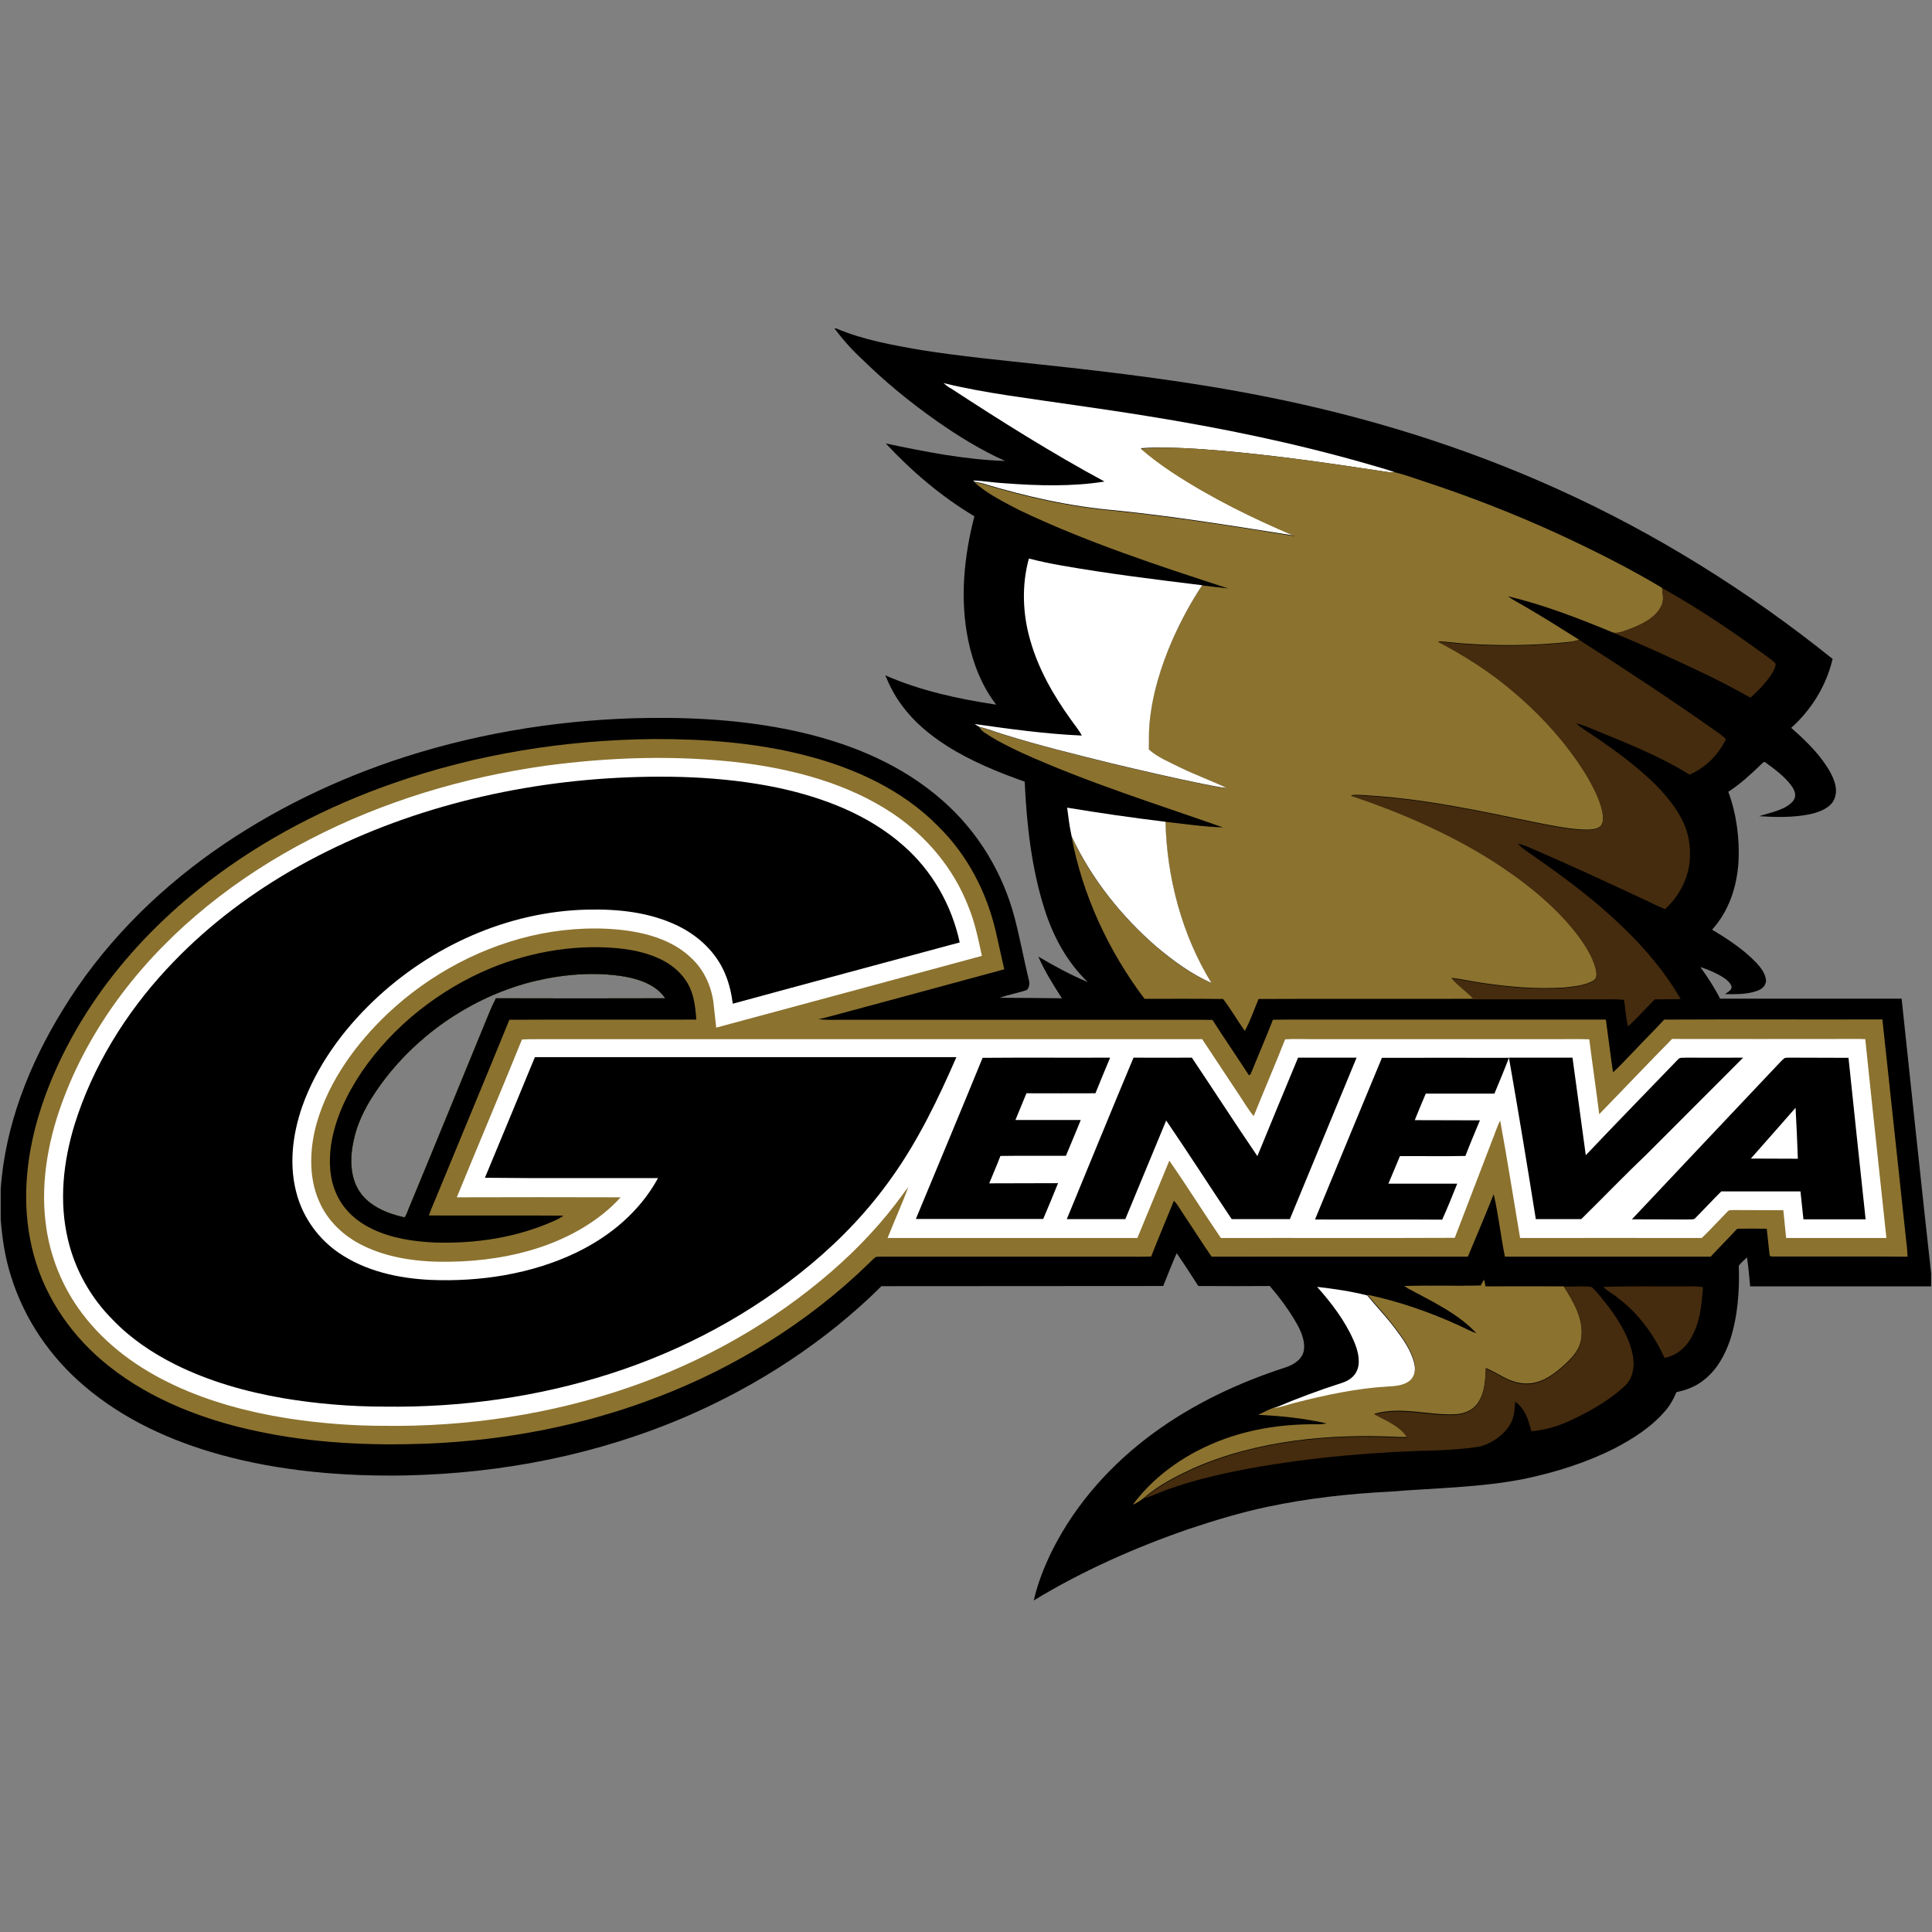 <?xml version="1.0" encoding="UTF-8"?>
<svg width="200px" height="200px" viewBox="0 0 200 200" version="1.1" xmlns="http://www.w3.org/2000/svg" xmlns:xlink="http://www.w3.org/1999/xlink">
    <rect x="0" y="0" width="200" height="200" fill="#808080" stroke="none"/>
    <!-- Generator: Sketch 51.3 (57544) - http://www.bohemiancoding.com/sketch -->
    <title>geneva</title>
    <desc>Created with Sketch.</desc>
    <defs></defs>
    <g id="geneva" stroke="none" stroke-width="1" fill="none" fill-rule="evenodd">
        <g id="geneva_BGL">
            <g id="geneva" transform="translate(0, 34)">
                <path d="M86.383,0 L86.564,0 C89.331,1.175 92.423,1.735 95.371,2.241 C99.494,2.892 103.653,3.289 107.794,3.741 C115.588,4.572 123.273,5.512 130.976,7.048 C141.374,9.108 151.519,12.235 161.193,16.608 C171.41,21.217 180.958,27.181 189.711,34.211 C189.06,36.976 187.523,39.47 185.425,41.349 C186.582,42.361 187.722,43.446 188.644,44.675 C189.222,45.47 189.837,46.41 190.018,47.386 C190.145,48.054 190,48.795 189.512,49.283 C188.951,49.843 188.083,50.133 187.324,50.295 C185.642,50.639 183.834,50.602 182.116,50.494 C183.219,50.114 184.774,49.88 185.588,48.958 C186.04,48.398 185.805,47.837 185.443,47.331 C184.738,46.373 183.725,45.633 182.785,44.946 C182.586,44.747 182.441,45.054 182.297,45.145 C181.248,46.157 180.145,47.169 178.915,47.964 C179.765,50.277 180.108,52.843 179.964,55.301 C179.783,57.849 178.969,60.325 177.233,62.241 C178.843,63.199 180.488,64.283 181.79,65.639 C182.278,66.163 182.803,66.813 182.821,67.59 C182.731,68.114 182.387,68.386 181.917,68.566 C180.904,68.946 179.656,68.928 178.571,68.91 C178.843,68.693 179.241,68.548 179.259,68.151 C179.132,67.717 178.77,67.446 178.409,67.193 C177.667,66.723 176.854,66.38 176.022,66.108 C176.781,67.157 177.486,68.241 178.065,69.38 C184.322,69.38 190.597,69.38 196.854,69.38 C197.866,78.867 198.861,88.355 199.91,97.825 L199.91,99.163 C193.653,99.163 187.414,99.163 181.175,99.163 C181.085,98.151 180.995,97.157 180.85,96.163 C180.561,96.434 180.235,96.705 180,97.03 C180.09,99.596 179.892,102.325 179.078,104.783 C178.535,106.319 177.74,107.783 176.438,108.813 C175.606,109.5 174.611,109.898 173.544,110.114 C173.273,110.765 172.948,111.38 172.495,111.922 C171.067,113.657 169.114,114.904 167.143,115.934 C164.213,117.416 160.995,118.428 157.776,119.096 C153.201,120 148.499,120.036 143.852,120.416 C139.584,120.633 135.371,121.102 131.193,121.988 C128.445,122.566 125.714,123.398 123.056,124.283 C117.505,126.199 112.043,128.62 107.016,131.675 C107.432,129.831 108.156,128.042 109.005,126.343 C111.447,121.554 115.099,117.506 119.421,114.343 C123.544,111.325 128.192,109.139 133.038,107.566 C133.834,107.313 134.702,106.807 134.937,105.958 C135.172,104.982 134.756,103.988 134.304,103.139 C133.508,101.711 132.514,100.373 131.447,99.127 C128.987,99.145 126.528,99.145 124.051,99.127 C123.309,97.988 122.586,96.849 121.808,95.729 C121.32,96.849 120.868,97.988 120.416,99.127 C110.687,99.145 100.976,99.127 91.248,99.145 C85.497,104.855 78.499,109.41 71.067,112.627 C61.881,116.584 52.025,118.518 42.043,118.735 C35.624,118.861 28.987,118.301 22.785,116.584 C17.703,115.175 12.803,112.952 8.752,109.5 C5.208,106.5 2.514,102.56 1.139,98.114 C0.524,96.199 0.235,94.247 0.072,92.241 L0.072,89.114 C0.524,82.5 3.038,76.157 6.492,70.554 C10.452,64.048 15.877,58.536 22.08,54.145 C28.119,49.88 34.901,46.608 41.935,44.349 C50.127,41.729 58.752,40.41 67.342,40.319 C72.64,40.265 77.939,40.645 83.11,41.855 C88.373,43.102 93.4,45.217 97.505,48.813 C101.193,52.012 103.816,56.331 105.045,61.048 C105.588,63.145 105.986,65.295 106.492,67.392 C106.6,67.717 106.582,68.277 106.275,68.494 C105.371,68.801 104.394,68.964 103.49,69.289 C105.642,69.307 107.794,69.307 109.928,69.343 C109.042,67.97 108.137,66.524 107.486,65.024 C109.132,66 110.832,66.922 112.604,67.663 C110.434,65.566 109.024,62.946 108.119,60.09 C106.781,55.88 106.275,51.307 106.076,46.916 C103.309,45.94 100.488,44.783 98.011,43.211 C96.239,42.072 94.611,40.735 93.363,39.018 C92.64,38.06 92.098,37.012 91.646,35.91 C95.244,37.5 99.259,38.367 103.128,38.946 C101.646,37.048 100.723,34.663 100.235,32.313 C99.349,28.03 99.783,23.657 100.868,19.446 C97.468,17.422 94.394,14.801 91.7,11.91 C95.75,12.759 99.91,13.59 104.051,13.717 C101.537,12.596 99.204,11.151 96.962,9.578 C94.213,7.645 91.627,5.53 89.241,3.181 C88.192,2.223 87.251,1.157 86.383,0 Z M64.702,67.102 C61.627,66.578 58.373,66.849 55.389,67.554 C49.349,69.018 43.834,72.614 40,77.494 C38.499,79.428 37.125,81.614 36.618,84.036 C36.221,85.789 36.203,87.831 37.233,89.367 C38.246,90.886 40.145,91.645 41.881,92.024 C42.116,91.735 42.224,91.265 42.387,90.922 C44.955,84.741 47.486,78.524 50.036,72.325 C50.452,71.331 50.832,70.301 51.338,69.343 C57.179,69.361 63.02,69.361 68.861,69.343 C67.975,67.988 66.221,67.373 64.702,67.102 Z" id="Shape" fill="#000000" fill-rule="nonzero"></path>
                <path d="M97.667,5.657 C99.892,6.199 102.134,6.596 104.394,6.94 C109.186,7.663 113.996,8.295 118.77,9.072 C126.42,10.301 133.978,11.855 141.429,13.988 C142.423,14.277 143.418,14.548 144.412,14.892 C144.177,14.892 143.96,14.892 143.725,14.873 C137.288,13.898 130.796,12.94 124.286,12.488 C122.242,12.361 120.163,12.253 118.101,12.398 C119.132,13.301 120.217,14.096 121.356,14.855 C125.371,17.494 129.62,19.59 134.033,21.452 C127.848,20.476 121.7,19.464 115.443,18.831 C110.796,18.434 106.148,17.386 101.682,16.03 C101.429,15.958 101.157,15.922 100.886,15.867 L100.741,15.741 C101.844,15.777 102.929,15.976 104.033,16.03 C107.432,16.283 110.976,16.392 114.34,15.849 C108.915,12.922 103.653,9.614 98.481,6.235 C98.192,6.09 97.92,5.873 97.667,5.657 Z" id="Shape" fill="#FFFFFF" fill-rule="nonzero"></path>
                <path d="M124.286,12.488 C130.796,12.958 137.269,13.898 143.725,14.873 C143.96,14.892 144.177,14.892 144.412,14.892 C145.407,15.145 146.383,15.488 147.342,15.813 C152.08,17.367 156.727,19.175 161.266,21.253 C164.937,22.952 168.59,24.777 172.061,26.855 C172.116,27.56 172.315,28.193 171.935,28.843 C171.338,30 169.928,30.651 168.77,31.102 C168.228,31.283 167.541,31.627 166.98,31.482 C163.454,30.018 159.819,28.608 156.094,27.723 C156.691,28.157 157.36,28.482 157.993,28.861 C159.855,29.946 161.682,31.102 163.49,32.241 C163.128,32.331 162.767,32.422 162.387,32.458 C158.807,32.837 155.19,32.873 151.591,32.62 C150.687,32.566 149.783,32.422 148.861,32.386 C151.682,33.867 154.34,35.584 156.763,37.645 C159.693,40.139 162.333,43.066 164.322,46.355 C164.991,47.494 165.642,48.759 165.895,50.06 C165.986,50.548 166.04,51.253 165.606,51.596 C165.081,51.94 164.304,51.886 163.707,51.867 C162.025,51.759 160.344,51.398 158.68,51.072 C153.183,49.934 147.812,48.777 142.188,48.38 C141.392,48.343 140.633,48.217 139.837,48.325 C144.901,49.988 149.91,52.175 154.412,55.012 C157.667,57.072 160.886,59.584 163.237,62.639 C164.051,63.723 164.882,64.97 165.208,66.307 C165.298,66.759 165.371,67.283 164.901,67.536 C164.051,68.024 162.948,68.114 161.989,68.223 C159.078,68.422 156.094,68.151 153.219,67.717 C152.224,67.572 151.266,67.337 150.271,67.229 C150.958,68.042 151.863,68.602 152.568,69.398 C145.136,69.416 137.703,69.38 130.289,69.416 C129.819,70.518 129.439,71.675 128.861,72.723 C128.101,71.639 127.414,70.464 126.618,69.416 C123.906,69.38 121.193,69.398 118.481,69.398 C114.756,64.464 112.061,58.663 110.922,52.59 C112.966,56.964 116.076,60.867 119.711,64.012 C121.429,65.476 123.327,66.849 125.389,67.753 C122.333,62.783 120.796,56.873 120.633,51.072 C122.622,51.289 124.611,51.596 126.6,51.651 C119.656,49.211 112.495,46.97 105.787,43.934 C104.467,43.319 103.11,42.651 101.917,41.837 C101.682,41.693 101.519,41.494 101.356,41.259 C102.224,41.458 103.038,41.801 103.906,42.054 C107.559,43.175 111.32,44.114 115.027,45.036 C118.21,45.795 121.392,46.536 124.611,47.187 C125.389,47.331 126.184,47.512 126.962,47.584 C125.353,46.825 123.653,46.211 122.043,45.416 C120.995,44.892 119.801,44.386 118.915,43.608 C118.933,42.741 118.897,41.892 118.969,41.042 C119.222,37.988 120.145,34.988 121.374,32.205 C122.242,30.253 123.255,28.373 124.43,26.602 C125.335,26.711 126.221,26.819 127.125,26.91 C119.855,24.542 112.405,22.102 105.497,18.795 C103.906,17.964 102.206,17.133 100.868,15.922 C101.139,15.958 101.392,16.012 101.664,16.084 C106.13,17.44 110.778,18.488 115.425,18.886 C121.664,19.518 127.812,20.512 134.014,21.506 C129.602,19.627 125.353,17.548 121.338,14.91 C120.199,14.151 119.114,13.355 118.083,12.452 C120.145,12.253 122.224,12.361 124.286,12.488 Z" id="Shape" fill="#8B722F" fill-rule="nonzero"></path>
                <path d="M106.51,23.819 C107.631,24.108 108.752,24.343 109.892,24.542 C114.72,25.392 119.584,25.988 124.448,26.584 C123.273,28.355 122.26,30.235 121.392,32.187 C120.163,34.988 119.241,37.988 118.987,41.024 C118.915,41.892 118.951,42.723 118.933,43.59 C119.819,44.386 121.013,44.873 122.061,45.398 C123.671,46.193 125.371,46.807 126.98,47.566 C126.203,47.494 125.407,47.313 124.629,47.169 C121.41,46.518 118.228,45.777 115.045,45.018 C111.338,44.096 107.577,43.175 103.924,42.036 C103.074,41.783 102.242,41.44 101.374,41.241 C101.212,41.151 101.049,41.06 100.904,40.952 C104.593,41.476 108.264,41.982 111.989,42.145 C111.682,41.548 111.23,41.042 110.85,40.482 C109.06,38.006 107.486,35.241 106.655,32.295 C105.859,29.584 105.75,26.566 106.51,23.819 Z" id="Shape" fill="#FFFFFF" fill-rule="nonzero"></path>
                <path d="M172.043,26.855 C175.877,29.006 179.566,31.5 183.11,34.102 C183.363,34.283 183.617,34.464 183.816,34.717 C183.797,35.223 183.454,35.711 183.165,36.127 C182.586,36.886 181.935,37.59 181.212,38.223 C179.476,37.247 177.722,36.343 175.931,35.494 C172.966,34.084 169.982,32.711 166.944,31.482 C167.523,31.627 168.192,31.283 168.734,31.102 C169.892,30.651 171.302,30 171.899,28.843 C172.297,28.175 172.116,27.542 172.043,26.855 Z" id="Shape" fill="#452C0E" fill-rule="nonzero"></path>
                <path d="M163.472,32.241 C168.264,35.295 173.02,38.44 177.667,41.711 C178.011,41.946 178.354,42.217 178.68,42.506 C177.83,44.205 176.637,45.398 174.901,46.193 C171.646,44.151 167.92,42.741 164.376,41.277 C163.978,41.114 163.562,40.97 163.146,40.88 C163.671,41.349 164.268,41.693 164.846,42.09 C167.161,43.645 169.439,45.307 171.41,47.259 C172.477,48.361 173.526,49.608 174.195,51 C174.919,52.482 175.118,54.199 174.828,55.807 C174.503,57.452 173.617,58.988 172.369,60.108 C171.682,59.837 171.013,59.494 170.344,59.187 C166.401,57.343 162.405,55.482 158.391,53.765 C157.975,53.584 157.559,53.422 157.125,53.331 C157.342,53.566 157.559,53.783 157.83,53.964 C160.561,55.861 163.255,57.777 165.769,59.946 C168.915,62.657 171.899,65.801 173.978,69.416 C173.092,69.452 172.206,69.434 171.302,69.452 C170.38,70.373 169.512,71.367 168.535,72.253 C168.3,71.349 168.264,70.41 168.119,69.506 C167.486,69.434 166.854,69.434 166.221,69.452 C161.664,69.452 157.107,69.452 152.55,69.452 C151.844,68.657 150.94,68.078 150.253,67.283 C151.248,67.392 152.224,67.627 153.201,67.771 C156.076,68.205 159.06,68.476 161.971,68.277 C162.911,68.169 164.033,68.078 164.882,67.59 C165.371,67.319 165.28,66.813 165.19,66.361 C164.864,65.024 164.033,63.777 163.219,62.693 C160.85,59.639 157.631,57.127 154.394,55.066 C149.873,52.229 144.864,50.06 139.819,48.38 C140.615,48.271 141.374,48.398 142.17,48.434 C147.794,48.831 153.165,49.988 158.662,51.127 C160.325,51.452 161.989,51.813 163.689,51.922 C164.286,51.94 165.063,51.976 165.588,51.651 C166.022,51.307 165.967,50.602 165.877,50.114 C165.624,48.813 164.955,47.566 164.304,46.41 C162.315,43.12 159.675,40.193 156.745,37.699 C154.34,35.62 151.664,33.922 148.843,32.44 C149.747,32.476 150.651,32.62 151.573,32.675 C155.154,32.928 158.788,32.892 162.369,32.512 C162.749,32.422 163.11,32.313 163.472,32.241 Z" id="Shape" fill="#452C0E" fill-rule="nonzero"></path>
                <path d="M67.685,42.506 C72.893,42.488 78.282,42.886 83.327,44.187 C88.391,45.47 93.436,47.765 97.125,51.542 C100.127,54.488 102.116,58.301 103.074,62.386 C103.363,63.705 103.671,65.024 103.96,66.343 C98.011,67.97 92.061,69.56 86.112,71.169 C85.642,71.295 85.19,71.404 84.72,71.512 C85.443,71.584 86.148,71.584 86.872,71.566 C99.114,71.566 111.338,71.566 123.58,71.566 C124.231,71.566 124.864,71.566 125.515,71.584 C126.745,73.5 128.047,75.398 129.277,77.295 C129.512,77.295 129.512,76.988 129.62,76.825 C130.325,75.072 131.085,73.337 131.772,71.566 C132.423,71.548 133.056,71.548 133.707,71.548 C144.557,71.548 155.389,71.548 166.239,71.548 C166.492,73.373 166.709,75.181 166.98,77.006 C167.722,76.355 168.373,75.596 169.078,74.892 C170.127,73.771 171.23,72.687 172.278,71.548 C179.801,71.512 187.342,71.548 194.864,71.53 C195.696,79.211 196.51,86.892 197.342,94.572 C197.414,95.078 197.45,95.584 197.468,96.09 C192.803,96.054 188.119,96.09 183.454,96.072 C183.273,96.09 183.201,96.018 183.183,95.873 C183.074,94.988 183.002,94.084 182.893,93.199 C181.881,93.181 180.85,93.181 179.837,93.199 C178.933,94.175 177.993,95.114 177.089,96.09 C169.982,96.09 162.893,96.09 155.787,96.09 C155.353,93.94 155.118,91.753 154.629,89.62 C153.761,91.789 152.857,93.94 151.953,96.09 C143.11,96.09 134.268,96.072 125.425,96.09 C124.412,94.627 123.472,93.127 122.477,91.645 C122.152,91.175 121.935,90.705 121.519,90.307 C120.741,92.223 119.928,94.139 119.168,96.072 C118.3,96.108 117.432,96.09 116.564,96.09 C108.427,96.09 100.289,96.09 92.152,96.09 C91.664,96.09 91.175,96.072 90.705,96.108 C90.38,96.307 90.108,96.633 89.837,96.886 C83.671,102.867 76.148,107.53 68.137,110.602 C60.488,113.548 52.423,115.102 44.25,115.446 C38.336,115.663 32.514,115.41 26.709,114.181 C21.23,113.042 15.66,110.928 11.248,107.404 C7.559,104.476 4.756,100.518 3.508,95.964 C2.278,91.482 2.55,86.837 3.743,82.392 C5.099,77.44 7.505,72.723 10.506,68.548 C13.599,64.265 17.342,60.524 21.519,57.307 C27.269,52.88 33.87,49.464 40.723,47.078 C49.331,44.06 58.481,42.596 67.685,42.506 Z M64.702,67.102 C61.627,66.578 58.373,66.849 55.389,67.554 C49.349,69.018 43.834,72.614 40,77.494 C38.499,79.428 37.125,81.614 36.618,84.036 C36.221,85.789 36.203,87.831 37.233,89.367 C38.246,90.886 40.145,91.645 41.881,92.024 C42.116,91.735 42.224,91.265 42.387,90.922 C44.955,84.741 47.486,78.524 50.036,72.325 C50.452,71.331 50.832,70.301 51.338,69.343 C57.179,69.361 63.02,69.361 68.861,69.343 C67.975,67.988 66.221,67.373 64.702,67.102 Z" id="Shape" fill="#8B722F" fill-rule="nonzero"></path>
                <path d="M76.799,44.964 C82.224,45.651 87.74,47.114 92.351,50.169 C95.877,52.518 98.698,55.861 100.235,59.819 C100.922,61.482 101.266,63.199 101.646,64.952 C92.477,67.446 83.309,69.904 74.141,72.38 C74.033,71.494 73.96,70.608 73.852,69.741 C73.617,68.024 72.839,66.343 71.555,65.169 C69.873,63.524 67.432,62.711 65.136,62.367 C62.116,61.934 59.005,62.078 56.004,62.657 C50.072,63.831 44.485,66.813 40.108,70.952 C36.908,73.988 34.105,77.819 32.839,82.084 C32.061,84.705 31.899,87.777 33.02,90.325 C33.906,92.404 35.588,93.976 37.595,94.952 C40.307,96.289 43.526,96.669 46.51,96.614 C49.747,96.578 53.02,96.108 56.094,95.06 C59.096,94.03 62.098,92.331 64.25,89.946 C58.59,89.928 52.929,89.928 47.288,89.946 C49.512,84.506 51.826,79.066 54.033,73.608 C54.901,73.554 55.787,73.59 56.655,73.572 C79.259,73.572 101.844,73.572 124.448,73.572 C125.769,75.578 127.089,77.566 128.409,79.554 C128.861,80.223 129.259,80.928 129.783,81.542 C130.85,78.886 131.989,76.247 133.038,73.59 C133.924,73.536 134.792,73.572 135.678,73.572 C144.358,73.572 153.038,73.572 161.718,73.572 C162.658,73.572 163.58,73.554 164.521,73.59 C164.846,76.175 165.226,78.759 165.552,81.343 C168.065,78.759 170.561,76.12 173.092,73.554 C179.06,73.572 185.027,73.554 190.995,73.554 C191.7,73.554 192.387,73.536 193.092,73.572 C193.797,80.44 194.557,87.289 195.28,94.157 C191.826,94.157 188.373,94.157 184.901,94.157 C184.81,93.199 184.702,92.241 184.611,91.283 C182.948,91.265 181.266,91.283 179.602,91.265 C179.367,91.283 179.005,91.211 178.843,91.41 C177.957,92.313 177.089,93.271 176.166,94.157 C169.892,94.139 163.635,94.157 157.36,94.157 C156.673,90.108 156.04,86.042 155.298,81.994 C154.937,82.699 154.72,83.458 154.412,84.199 C153.146,87.506 151.863,90.831 150.597,94.139 C142.532,94.175 134.467,94.139 126.383,94.157 C124.575,91.5 122.875,88.771 121.049,86.151 C119.946,88.825 118.843,91.5 117.74,94.157 C109.114,94.157 100.488,94.157 91.881,94.157 C92.586,92.404 93.363,90.651 94.033,88.898 C93.834,89.133 93.653,89.367 93.472,89.62 C91.338,92.566 88.843,95.223 86.094,97.608 C79.982,102.922 72.857,106.934 65.208,109.59 C57.089,112.41 48.391,113.711 39.801,113.602 C36.401,113.602 33.002,113.331 29.656,112.807 C25.696,112.175 21.7,111.108 18.065,109.41 C14.34,107.675 10.995,105.271 8.499,101.964 C6.438,99.235 5.118,95.964 4.72,92.548 C4.177,88.157 5.081,83.584 6.673,79.482 C8.137,75.669 10.199,72.072 12.658,68.819 C17.74,62.114 24.575,56.765 32.025,52.916 C39.638,48.958 47.975,46.464 56.456,45.271 C63.183,44.367 70.072,44.151 76.799,44.964 Z" id="Shape" fill="#FFFFFF" fill-rule="nonzero"></path>
                <path d="M62.712,46.59 C68.59,46.211 74.738,46.337 80.524,47.548 C85.19,48.542 89.892,50.331 93.508,53.53 C96.492,56.133 98.517,59.693 99.349,63.56 C91.519,65.675 83.671,67.771 75.859,69.904 C75.714,68.819 75.479,67.771 75.045,66.759 C74.105,64.554 72.315,62.892 70.181,61.843 C67.269,60.434 64.033,60.09 60.814,60.163 C52.568,60.343 44.575,63.958 38.644,69.633 C35.479,72.651 32.749,76.392 31.284,80.548 C30.253,83.53 29.873,86.765 30.778,89.819 C31.483,92.187 33.002,94.265 35.045,95.675 C37.83,97.59 41.212,98.331 44.539,98.494 C49.656,98.711 55.009,97.898 59.638,95.675 C63.165,93.976 66.221,91.428 68.119,87.958 C62.152,87.94 56.166,87.994 50.199,87.922 C51.935,83.765 53.653,79.59 55.371,75.434 C69.91,75.434 84.467,75.434 99.005,75.434 C97.143,79.717 95.045,84.072 92.333,87.867 C89.964,91.229 87.125,94.229 83.96,96.867 C77.866,101.964 70.723,105.795 63.146,108.217 C55.642,110.62 47.685,111.723 39.819,111.614 C36.329,111.614 32.803,111.325 29.349,110.747 C25.479,110.078 21.682,109.012 18.156,107.259 C15.805,106.084 13.562,104.584 11.736,102.687 C9.421,100.392 7.776,97.482 7.034,94.319 C6.094,90.361 6.546,86.259 7.722,82.41 C9.584,76.428 13.002,70.898 17.251,66.325 C20.976,62.295 25.316,58.934 30.054,56.169 C39.928,50.44 51.338,47.349 62.712,46.59 Z" id="Shape" fill="#000000" fill-rule="nonzero"></path>
                <path d="M110.47,49.608 C113.852,50.169 117.251,50.657 120.651,51.072 C120.796,56.873 122.351,62.783 125.407,67.753 C123.345,66.849 121.447,65.458 119.729,64.012 C116.094,60.867 112.984,56.964 110.94,52.59 C110.723,51.614 110.597,50.602 110.47,49.608 Z" id="Shape" fill="#FFFFFF" fill-rule="nonzero"></path>
                <path d="M64.702,64.247 C66.944,64.572 69.349,65.331 70.778,67.193 C71.79,68.494 71.971,69.958 72.08,71.548 C65.624,71.566 59.186,71.53 52.731,71.566 C50.199,77.783 47.613,83.964 45.063,90.163 C44.828,90.705 44.593,91.265 44.394,91.825 C49.042,91.843 53.689,91.807 58.336,91.843 C57.993,92.078 57.649,92.277 57.269,92.422 C53.472,94.12 49.204,94.753 45.063,94.627 C42.875,94.536 40.542,94.193 38.553,93.235 C36.962,92.476 35.606,91.301 34.864,89.675 C34.105,88.066 34.033,86.295 34.268,84.542 C34.684,81.777 35.913,79.247 37.45,76.952 C40.705,72.199 45.461,68.458 50.778,66.235 C55.136,64.446 60.036,63.651 64.702,64.247 Z M64.702,67.102 C61.627,66.578 58.373,66.849 55.389,67.554 C49.349,69.018 43.834,72.614 40,77.494 C38.499,79.428 37.125,81.614 36.618,84.036 C36.221,85.789 36.203,87.831 37.233,89.367 C38.246,90.886 40.145,91.645 41.881,92.024 C42.116,91.735 42.224,91.265 42.387,90.922 C44.955,84.741 47.486,78.524 50.036,72.325 C50.452,71.331 50.832,70.301 51.338,69.343 C57.179,69.361 63.02,69.361 68.861,69.343 C67.975,67.988 66.221,67.373 64.702,67.102 Z" id="Shape" fill="#000000" fill-rule="nonzero"></path>
                <path d="M101.718,75.506 C106.112,75.47 110.524,75.506 114.919,75.488 C114.412,76.717 113.888,77.946 113.4,79.175 C111.013,79.193 108.644,79.175 106.257,79.175 C105.877,80.096 105.497,81.018 105.118,81.94 C107.378,81.94 109.62,81.94 111.881,81.94 C111.374,83.169 110.868,84.416 110.344,85.645 C108.083,85.663 105.823,85.627 103.562,85.663 C103.201,86.62 102.785,87.56 102.405,88.5 C104.774,88.482 107.143,88.5 109.53,88.482 C109.024,89.729 108.517,90.958 107.993,92.187 C103.599,92.187 99.204,92.187 94.81,92.187 C97.107,86.639 99.439,81.09 101.718,75.506 Z" id="Shape" fill="#000000" fill-rule="nonzero"></path>
                <path d="M117.342,75.488 C119.349,75.506 121.374,75.488 123.382,75.488 C125.642,78.867 127.866,82.301 130.163,85.681 C131.555,82.283 132.966,78.886 134.376,75.488 C136.401,75.488 138.409,75.488 140.434,75.488 C138.137,81.054 135.823,86.639 133.526,92.205 C131.519,92.205 129.512,92.205 127.505,92.205 C125.226,88.807 123.02,85.355 120.723,81.994 C119.313,85.392 117.902,88.807 116.492,92.205 C114.467,92.205 112.459,92.205 110.434,92.205 C112.731,86.639 115.009,81.054 117.342,75.488 Z" id="Shape" fill="#000000" fill-rule="nonzero"></path>
                <path d="M143.056,75.506 C147.432,75.488 151.826,75.506 156.203,75.506 C155.732,76.753 155.208,77.982 154.702,79.211 C152.333,79.211 149.964,79.211 147.595,79.211 C147.197,80.114 146.835,81.036 146.456,81.958 C148.698,81.976 150.958,81.958 153.201,81.976 C152.694,83.205 152.17,84.416 151.7,85.663 C149.439,85.717 147.179,85.663 144.919,85.681 C144.521,86.62 144.141,87.578 143.725,88.536 C146.094,88.536 148.463,88.536 150.85,88.536 C150.344,89.783 149.855,91.03 149.295,92.259 C144.919,92.223 140.524,92.259 136.13,92.241 C138.445,86.657 140.741,81.054 143.056,75.506 Z" id="Shape" fill="#000000" fill-rule="nonzero"></path>
                <path d="M156.203,75.488 C158.391,75.488 160.597,75.488 162.785,75.488 C163.255,78.849 163.689,82.211 164.159,85.59 C167.324,82.247 170.542,78.958 173.725,75.651 C173.888,75.434 174.286,75.524 174.521,75.488 C176.51,75.506 178.481,75.488 180.452,75.488 C177.143,78.813 173.816,82.12 170.506,85.446 C168.192,87.651 165.967,89.964 163.689,92.205 C162.116,92.205 160.561,92.205 158.987,92.205 C158.101,86.639 157.179,81.054 156.203,75.488 Z" id="Shape" fill="#000000" fill-rule="nonzero"></path>
                <path d="M184.72,75.542 C184.991,75.452 185.298,75.506 185.588,75.488 C187.505,75.506 189.439,75.488 191.356,75.506 C191.935,81.072 192.532,86.639 193.128,92.223 C190.976,92.223 188.825,92.223 186.691,92.223 C186.582,91.265 186.492,90.289 186.383,89.331 C183.653,89.331 180.922,89.331 178.192,89.331 C177.251,90.253 176.347,91.247 175.407,92.187 C175.136,92.259 174.828,92.223 174.539,92.241 C172.676,92.223 170.814,92.241 168.933,92.223 C173.906,86.928 178.897,81.669 183.87,76.392 C184.159,76.102 184.412,75.795 184.72,75.542 Z" id="Shape" fill="#000000" fill-rule="nonzero"></path>
                <path d="M185.877,80.675 C185.967,82.428 186.058,84.181 186.112,85.952 C184.485,85.934 182.875,85.952 181.248,85.934 C182.803,84.181 184.34,82.428 185.877,80.675 Z" id="Shape" fill="#FFFFFF" fill-rule="nonzero"></path>
                <path d="M153.635,98.458 C153.689,98.693 153.725,98.928 153.779,99.163 C156.474,99.163 159.186,99.145 161.881,99.163 C162.875,100.735 163.942,102.506 163.707,104.44 C163.562,105.831 162.586,106.717 161.609,107.584 C160.506,108.524 159.259,109.337 157.722,109.211 C156.148,109.084 155.154,108.163 153.816,107.62 C153.743,108.904 153.725,110.133 152.984,111.235 C152.405,112.066 151.465,112.392 150.488,112.41 C147.866,112.5 144.937,111.578 142.278,112.355 C143.418,113.006 144.882,113.548 145.678,114.759 C145.425,114.759 145.154,114.759 144.901,114.759 C137.74,114.38 130.072,115.084 123.454,118.03 C121.718,118.843 119.91,119.747 118.463,121.03 C118.083,121.319 117.703,121.59 117.269,121.771 C118.969,119.458 121.32,117.578 123.852,116.241 C127.685,114.217 131.917,113.404 136.221,113.44 C136.6,113.458 136.962,113.422 137.324,113.349 C135.009,112.825 132.622,112.572 130.253,112.464 C130.814,112.193 131.356,111.904 131.953,111.687 C132.676,111.578 133.363,111.325 134.069,111.145 C137.179,110.349 140.416,109.645 143.635,109.464 C144.485,109.41 145.371,109.355 146.04,108.777 C146.51,108.325 146.564,107.675 146.42,107.06 C146.112,105.741 145.226,104.494 144.412,103.428 C143.526,102.235 142.495,101.169 141.555,100.03 C144.81,100.717 147.975,101.819 150.995,103.193 C151.609,103.464 152.206,103.807 152.839,104.024 C150.995,102 148.137,100.663 145.75,99.38 C145.624,99.289 145.497,99.217 145.371,99.127 C148.011,99.036 150.651,99.145 153.291,99.072 C153.363,98.91 153.49,98.675 153.635,98.458 Z" id="Shape" fill="#8B722F" fill-rule="nonzero"></path>
                <path d="M136.347,99.217 C138.083,99.416 139.837,99.669 141.537,100.102 C142.477,101.259 143.508,102.307 144.394,103.5 C145.208,104.566 146.094,105.813 146.401,107.133 C146.546,107.747 146.492,108.38 146.022,108.849 C145.353,109.446 144.467,109.482 143.617,109.536 C140.416,109.717 137.161,110.422 134.051,111.217 C133.345,111.398 132.658,111.651 131.935,111.759 C134.213,110.783 136.546,109.916 138.915,109.157 C139.656,108.922 140.289,108.47 140.542,107.711 C140.85,106.753 140.506,105.614 140.108,104.729 C139.222,102.705 137.812,100.861 136.347,99.217 Z" id="Shape" fill="#FFFFFF" fill-rule="nonzero"></path>
                <path d="M161.899,99.181 C162.839,99.217 163.834,99.09 164.774,99.235 C165.461,99.867 166.022,100.663 166.6,101.386 C167.667,102.831 168.716,104.566 169.042,106.373 C169.241,107.548 169.024,108.759 168.101,109.572 C166.456,111.054 164.43,112.193 162.423,113.114 C161.193,113.693 159.892,114.036 158.535,114.163 C158.21,112.988 157.902,111.849 156.854,111.108 C156.781,111.958 156.763,112.753 156.293,113.512 C155.624,114.596 154.448,115.392 153.237,115.735 C151.863,115.97 150.452,116.06 149.06,116.133 C142.459,116.277 135.841,116.837 129.349,118.012 C126.546,118.536 123.689,119.187 120.995,120.145 C120.127,120.452 119.331,120.849 118.463,121.102 C119.91,119.819 121.718,118.916 123.454,118.102 C130.072,115.139 137.74,114.434 144.901,114.831 C145.154,114.831 145.425,114.831 145.678,114.831 C144.901,113.602 143.436,113.06 142.278,112.428 C144.937,111.651 147.866,112.59 150.488,112.482 C151.465,112.464 152.405,112.12 152.984,111.307 C153.725,110.187 153.743,108.976 153.816,107.693 C155.172,108.235 156.166,109.157 157.722,109.283 C159.241,109.41 160.488,108.596 161.609,107.657 C162.586,106.789 163.562,105.904 163.707,104.512 C163.942,102.524 162.875,100.753 161.899,99.181 Z" id="Shape" fill="#452C0E" fill-rule="nonzero"></path>
                <path d="M165.986,99.217 C168.951,99.108 171.953,99.199 174.919,99.163 C175.371,99.145 175.841,99.181 176.293,99.235 C176.148,101.151 176.004,102.976 174.955,104.675 C174.358,105.651 173.454,106.337 172.315,106.572 C171.103,103.934 169.349,101.62 166.944,99.958 C166.6,99.741 166.257,99.524 165.986,99.217 Z" id="Shape" fill="#452C0E" fill-rule="nonzero"></path>
            </g>
        </g>
    </g>
</svg>